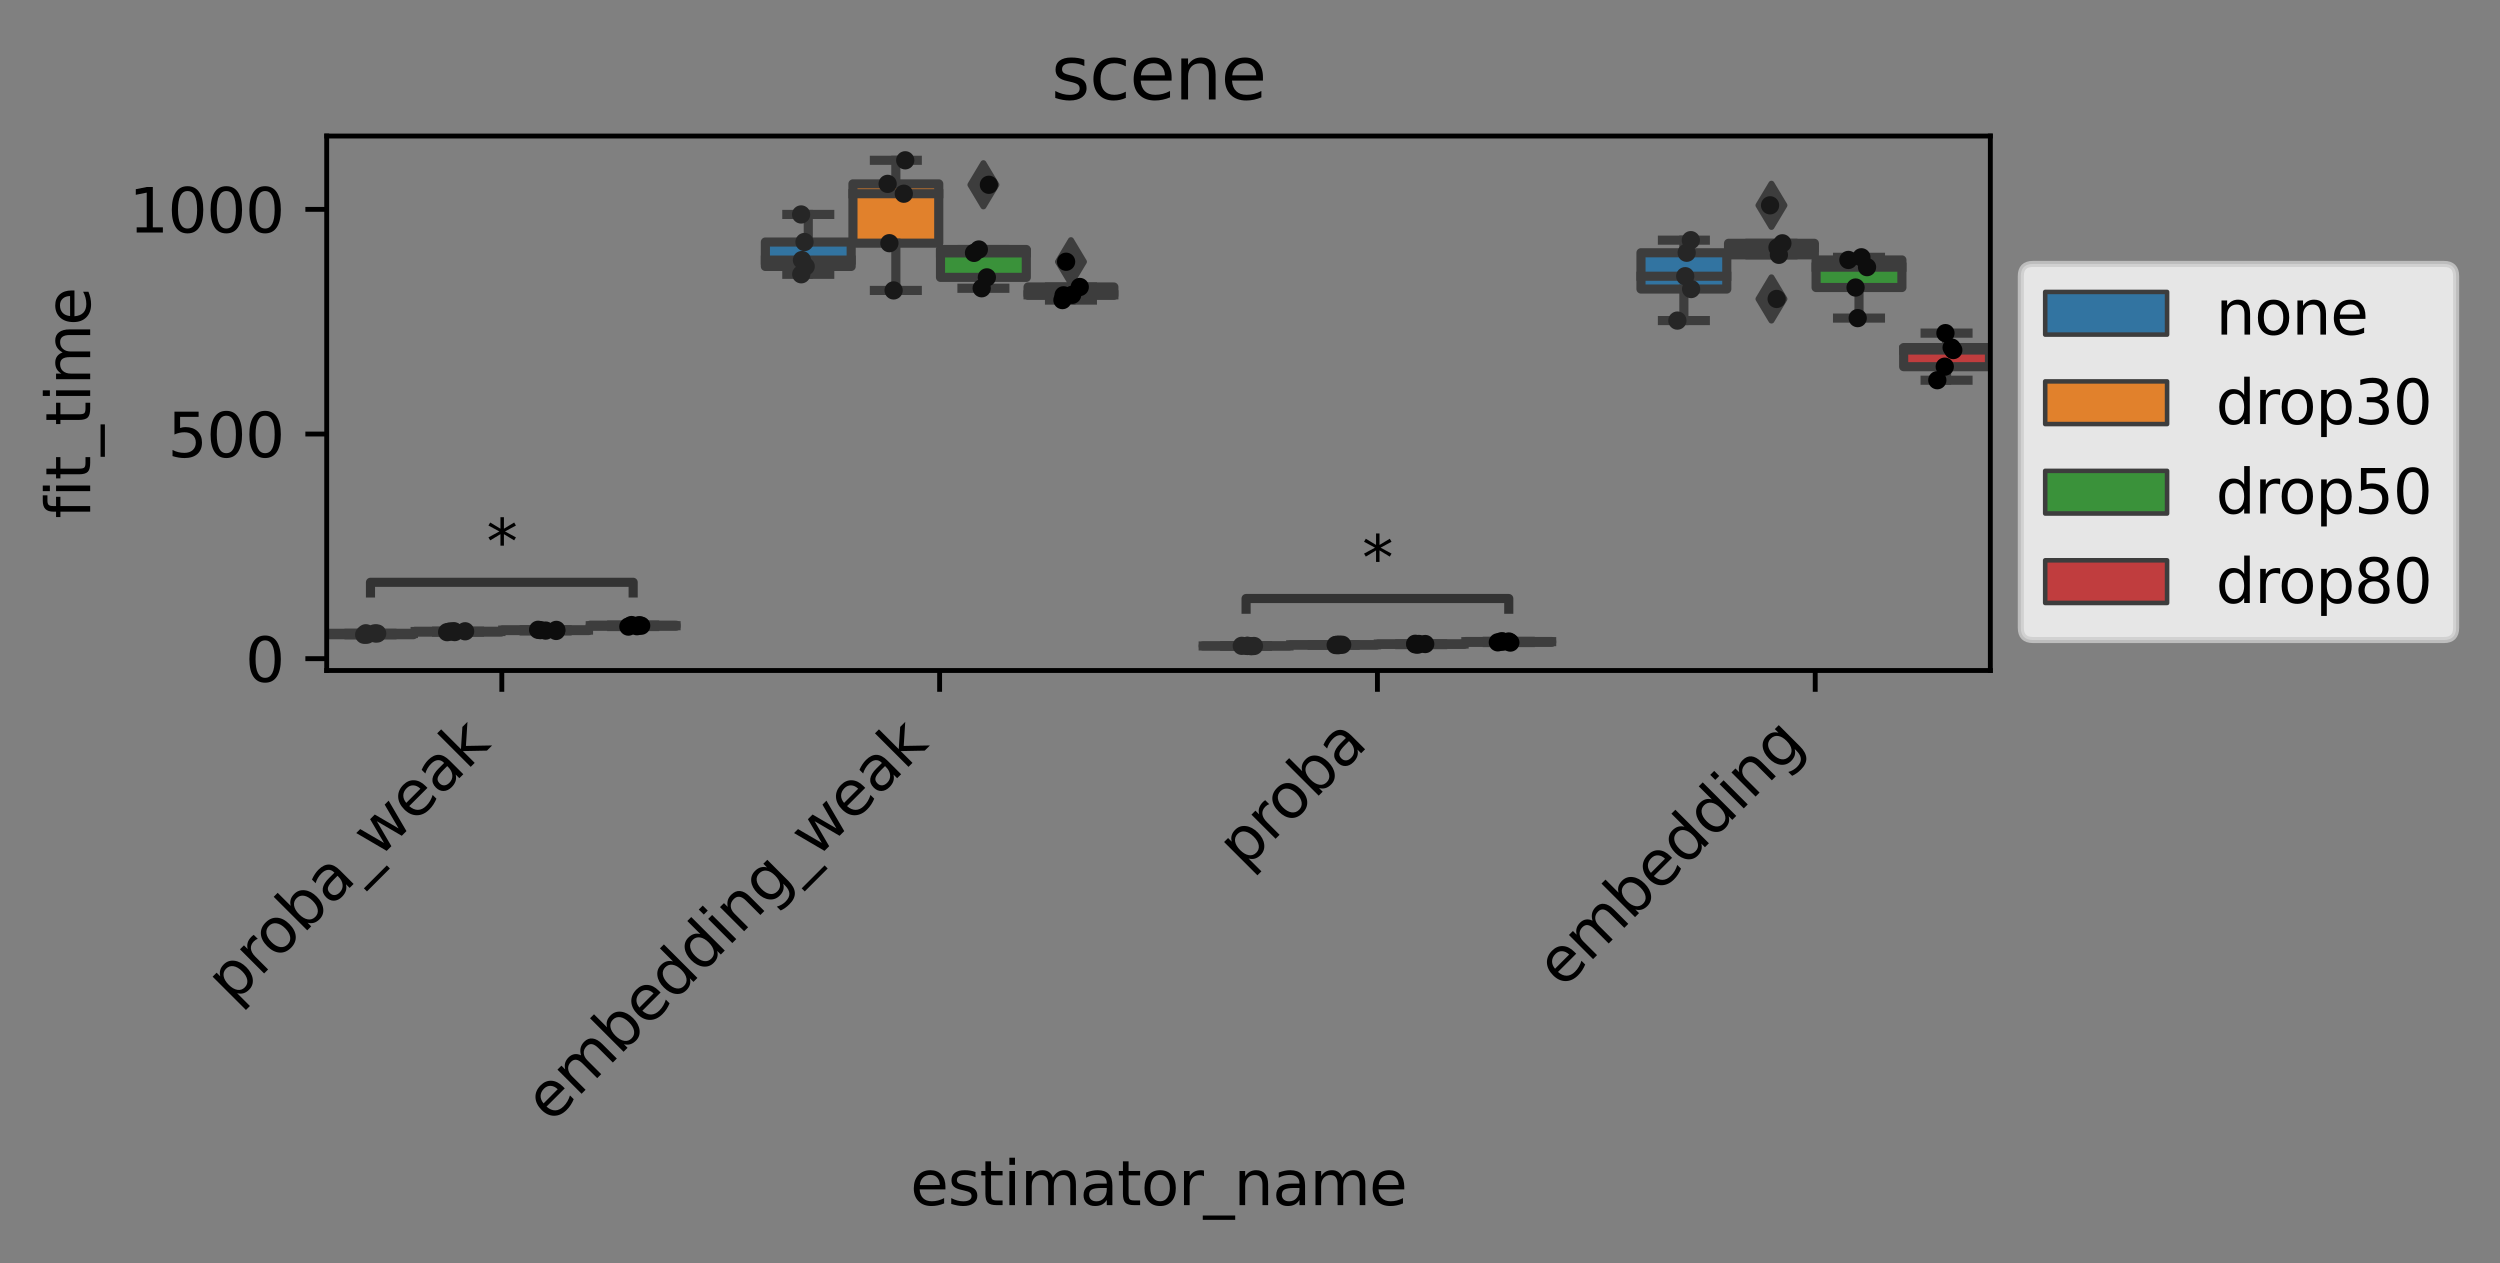 <?xml version="1.0" encoding="utf-8" standalone="no"?>
<!DOCTYPE svg PUBLIC "-//W3C//DTD SVG 1.1//EN"
  "http://www.w3.org/Graphics/SVG/1.1/DTD/svg11.dtd">
<svg xmlns:xlink="http://www.w3.org/1999/xlink" width="410.212pt" height="207.303pt" viewBox="0 0 410.212 207.303" xmlns="http://www.w3.org/2000/svg" version="1.1">
 <rect x="0" y="0" width="410.212" height="207.303" fill="#808080" stroke="none"/>
 <defs>
  <style type="text/css">*{stroke-linejoin: round; stroke-linecap: butt}</style>
 </defs>
 <g id="figure_1">
  <g id="patch_1">
   <path d="M -0 207.303 
L 410.212 207.303 
L 410.212 0 
L -0 0 
L -0 207.303 
z
" style="fill: none"/>
  </g>
  <g id="axes_1">
   <g id="patch_2">
    <path d="M 53.606 110.018 
L 326.585 110.018 
L 326.585 22.318 
L 53.606 22.318 
L 53.606 110.018 
z
" style="fill: none"/>
   </g>
   <g id="patch_3">
    <path d="M 53.75 104.143 
L 67.83 104.143 
L 67.83 103.925 
L 53.75 103.925 
L 53.75 104.143 
z
" clip-path="url(#pf868b38d26)" style="fill: #3274a1; stroke: #3d3d3d; stroke-width: 1.5; stroke-linejoin: miter"/>
   </g>
   <g id="patch_4">
    <path d="M 68.117 103.715 
L 82.197 103.715 
L 82.197 103.585 
L 68.117 103.585 
L 68.117 103.715 
z
" clip-path="url(#pf868b38d26)" style="fill: #e1812c; stroke: #3d3d3d; stroke-width: 1.5; stroke-linejoin: miter"/>
   </g>
   <g id="patch_5">
    <path d="M 82.485 103.471 
L 96.564 103.471 
L 96.564 103.355 
L 82.485 103.355 
L 82.485 103.471 
z
" clip-path="url(#pf868b38d26)" style="fill: #3a923a; stroke: #3d3d3d; stroke-width: 1.5; stroke-linejoin: miter"/>
   </g>
   <g id="patch_6">
    <path d="M 96.852 102.75 
L 110.932 102.75 
L 110.932 102.583 
L 96.852 102.583 
L 96.852 102.75 
z
" clip-path="url(#pf868b38d26)" style="fill: #c03d3e; stroke: #3d3d3d; stroke-width: 1.5; stroke-linejoin: miter"/>
   </g>
   <g id="patch_7">
    <path d="M 125.586 43.719 
L 139.666 43.719 
L 139.666 39.711 
L 125.586 39.711 
L 125.586 43.719 
z
" clip-path="url(#pf868b38d26)" style="fill: #3274a1; stroke: #3d3d3d; stroke-width: 1.5; stroke-linejoin: miter"/>
   </g>
   <g id="patch_8">
    <path d="M 139.954 39.902 
L 154.034 39.902 
L 154.034 30.171 
L 139.954 30.171 
L 139.954 39.902 
z
" clip-path="url(#pf868b38d26)" style="fill: #e1812c; stroke: #3d3d3d; stroke-width: 1.5; stroke-linejoin: miter"/>
   </g>
   <g id="patch_9">
    <path d="M 154.321 45.513 
L 168.401 45.513 
L 168.401 40.939 
L 154.321 40.939 
L 154.321 45.513 
z
" clip-path="url(#pf868b38d26)" style="fill: #3a923a; stroke: #3d3d3d; stroke-width: 1.5; stroke-linejoin: miter"/>
   </g>
   <g id="patch_10">
    <path d="M 168.688 48.456 
L 182.768 48.456 
L 182.768 47.09 
L 168.688 47.09 
L 168.688 48.456 
z
" clip-path="url(#pf868b38d26)" style="fill: #c03d3e; stroke: #3d3d3d; stroke-width: 1.5; stroke-linejoin: miter"/>
   </g>
   <g id="patch_11">
    <path d="M 197.423 105.997 
L 211.503 105.997 
L 211.503 105.972 
L 197.423 105.972 
L 197.423 105.997 
z
" clip-path="url(#pf868b38d26)" style="fill: #3274a1; stroke: #3d3d3d; stroke-width: 1.5; stroke-linejoin: miter"/>
   </g>
   <g id="patch_12">
    <path d="M 211.79 105.846 
L 225.87 105.846 
L 225.87 105.797 
L 211.79 105.797 
L 211.79 105.846 
z
" clip-path="url(#pf868b38d26)" style="fill: #e1812c; stroke: #3d3d3d; stroke-width: 1.5; stroke-linejoin: miter"/>
   </g>
   <g id="patch_13">
    <path d="M 226.158 105.731 
L 240.238 105.731 
L 240.238 105.665 
L 226.158 105.665 
L 226.158 105.731 
z
" clip-path="url(#pf868b38d26)" style="fill: #3a923a; stroke: #3d3d3d; stroke-width: 1.5; stroke-linejoin: miter"/>
   </g>
   <g id="patch_14">
    <path d="M 240.525 105.398 
L 254.605 105.398 
L 254.605 105.259 
L 240.525 105.259 
L 240.525 105.398 
z
" clip-path="url(#pf868b38d26)" style="fill: #c03d3e; stroke: #3d3d3d; stroke-width: 1.5; stroke-linejoin: miter"/>
   </g>
   <g id="patch_15">
    <path d="M 269.259 47.428 
L 283.339 47.428 
L 283.339 41.471 
L 269.259 41.471 
L 269.259 47.428 
z
" clip-path="url(#pf868b38d26)" style="fill: #3274a1; stroke: #3d3d3d; stroke-width: 1.5; stroke-linejoin: miter"/>
   </g>
   <g id="patch_16">
    <path d="M 283.627 41.815 
L 297.707 41.815 
L 297.707 39.924 
L 283.627 39.924 
L 283.627 41.815 
z
" clip-path="url(#pf868b38d26)" style="fill: #e1812c; stroke: #3d3d3d; stroke-width: 1.5; stroke-linejoin: miter"/>
   </g>
   <g id="patch_17">
    <path d="M 297.994 47.178 
L 312.074 47.178 
L 312.074 42.652 
L 297.994 42.652 
L 297.994 47.178 
z
" clip-path="url(#pf868b38d26)" style="fill: #3a923a; stroke: #3d3d3d; stroke-width: 1.5; stroke-linejoin: miter"/>
   </g>
   <g id="patch_18">
    <path d="M 312.361 60.166 
L 326.441 60.166 
L 326.441 57.032 
L 312.361 57.032 
L 312.361 60.166 
z
" clip-path="url(#pf868b38d26)" style="fill: #c03d3e; stroke: #3d3d3d; stroke-width: 1.5; stroke-linejoin: miter"/>
   </g>
   <g id="patch_19">
    <path d="M 82.341 108.077 
L 82.341 108.077 
L 82.341 108.077 
L 82.341 108.077 
z
" clip-path="url(#pf868b38d26)" style="fill: #3274a1; stroke: #3d3d3d; stroke-width: 0.75; stroke-linejoin: miter"/>
   </g>
   <g id="patch_20">
    <path d="M 82.341 108.077 
L 82.341 108.077 
L 82.341 108.077 
L 82.341 108.077 
z
" clip-path="url(#pf868b38d26)" style="fill: #e1812c; stroke: #3d3d3d; stroke-width: 0.75; stroke-linejoin: miter"/>
   </g>
   <g id="patch_21">
    <path d="M 82.341 108.077 
L 82.341 108.077 
L 82.341 108.077 
L 82.341 108.077 
z
" clip-path="url(#pf868b38d26)" style="fill: #3a923a; stroke: #3d3d3d; stroke-width: 0.75; stroke-linejoin: miter"/>
   </g>
   <g id="patch_22">
    <path d="M 82.341 108.077 
L 82.341 108.077 
L 82.341 108.077 
L 82.341 108.077 
z
" clip-path="url(#pf868b38d26)" style="fill: #c03d3e; stroke: #3d3d3d; stroke-width: 0.75; stroke-linejoin: miter"/>
   </g>
   <g id="matplotlib.axis_1">
    <g id="xtick_1">
     <g id="line2d_1">
      <defs>
       <path id="m054309a77e" d="M 0 0 
L 0 3.5 
" style="stroke: #000000; stroke-width: 0.8"/>
      </defs>
      <g>
       <use xlink:href="#m054309a77e" x="82.341" y="110.018" style="stroke: #000000; stroke-width: 0.8"/>
      </g>
     </g>
     <g id="text_1">
      <!-- proba_weak -->
      <g transform="translate(38.191 164.874) rotate(-45) scale(0.1 -0.1)">
       <defs>
        <path id="DejaVuSans-70" d="M 1159 525 
L 1159 -1331 
L 581 -1331 
L 581 3500 
L 1159 3500 
L 1159 2969 
Q 1341 3281 1617 3432 
Q 1894 3584 2278 3584 
Q 2916 3584 3314 3078 
Q 3713 2572 3713 1747 
Q 3713 922 3314 415 
Q 2916 -91 2278 -91 
Q 1894 -91 1617 61 
Q 1341 213 1159 525 
z
M 3116 1747 
Q 3116 2381 2855 2742 
Q 2594 3103 2138 3103 
Q 1681 3103 1420 2742 
Q 1159 2381 1159 1747 
Q 1159 1113 1420 752 
Q 1681 391 2138 391 
Q 2594 391 2855 752 
Q 3116 1113 3116 1747 
z
" transform="scale(0.016)"/>
        <path id="DejaVuSans-72" d="M 2631 2963 
Q 2534 3019 2420 3045 
Q 2306 3072 2169 3072 
Q 1681 3072 1420 2755 
Q 1159 2438 1159 1844 
L 1159 0 
L 581 0 
L 581 3500 
L 1159 3500 
L 1159 2956 
Q 1341 3275 1631 3429 
Q 1922 3584 2338 3584 
Q 2397 3584 2469 3576 
Q 2541 3569 2628 3553 
L 2631 2963 
z
" transform="scale(0.016)"/>
        <path id="DejaVuSans-6f" d="M 1959 3097 
Q 1497 3097 1228 2736 
Q 959 2375 959 1747 
Q 959 1119 1226 758 
Q 1494 397 1959 397 
Q 2419 397 2687 759 
Q 2956 1122 2956 1747 
Q 2956 2369 2687 2733 
Q 2419 3097 1959 3097 
z
M 1959 3584 
Q 2709 3584 3137 3096 
Q 3566 2609 3566 1747 
Q 3566 888 3137 398 
Q 2709 -91 1959 -91 
Q 1206 -91 779 398 
Q 353 888 353 1747 
Q 353 2609 779 3096 
Q 1206 3584 1959 3584 
z
" transform="scale(0.016)"/>
        <path id="DejaVuSans-62" d="M 3116 1747 
Q 3116 2381 2855 2742 
Q 2594 3103 2138 3103 
Q 1681 3103 1420 2742 
Q 1159 2381 1159 1747 
Q 1159 1113 1420 752 
Q 1681 391 2138 391 
Q 2594 391 2855 752 
Q 3116 1113 3116 1747 
z
M 1159 2969 
Q 1341 3281 1617 3432 
Q 1894 3584 2278 3584 
Q 2916 3584 3314 3078 
Q 3713 2572 3713 1747 
Q 3713 922 3314 415 
Q 2916 -91 2278 -91 
Q 1894 -91 1617 61 
Q 1341 213 1159 525 
L 1159 0 
L 581 0 
L 581 4863 
L 1159 4863 
L 1159 2969 
z
" transform="scale(0.016)"/>
        <path id="DejaVuSans-61" d="M 2194 1759 
Q 1497 1759 1228 1600 
Q 959 1441 959 1056 
Q 959 750 1161 570 
Q 1363 391 1709 391 
Q 2188 391 2477 730 
Q 2766 1069 2766 1631 
L 2766 1759 
L 2194 1759 
z
M 3341 1997 
L 3341 0 
L 2766 0 
L 2766 531 
Q 2569 213 2275 61 
Q 1981 -91 1556 -91 
Q 1019 -91 701 211 
Q 384 513 384 1019 
Q 384 1609 779 1909 
Q 1175 2209 1959 2209 
L 2766 2209 
L 2766 2266 
Q 2766 2663 2505 2880 
Q 2244 3097 1772 3097 
Q 1472 3097 1187 3025 
Q 903 2953 641 2809 
L 641 3341 
Q 956 3463 1253 3523 
Q 1550 3584 1831 3584 
Q 2591 3584 2966 3190 
Q 3341 2797 3341 1997 
z
" transform="scale(0.016)"/>
        <path id="DejaVuSans-5f" d="M 3263 -1063 
L 3263 -1509 
L -63 -1509 
L -63 -1063 
L 3263 -1063 
z
" transform="scale(0.016)"/>
        <path id="DejaVuSans-77" d="M 269 3500 
L 844 3500 
L 1563 769 
L 2278 3500 
L 2956 3500 
L 3675 769 
L 4391 3500 
L 4966 3500 
L 4050 0 
L 3372 0 
L 2619 2869 
L 1863 0 
L 1184 0 
L 269 3500 
z
" transform="scale(0.016)"/>
        <path id="DejaVuSans-65" d="M 3597 1894 
L 3597 1613 
L 953 1613 
Q 991 1019 1311 708 
Q 1631 397 2203 397 
Q 2534 397 2845 478 
Q 3156 559 3463 722 
L 3463 178 
Q 3153 47 2828 -22 
Q 2503 -91 2169 -91 
Q 1331 -91 842 396 
Q 353 884 353 1716 
Q 353 2575 817 3079 
Q 1281 3584 2069 3584 
Q 2775 3584 3186 3129 
Q 3597 2675 3597 1894 
z
M 3022 2063 
Q 3016 2534 2758 2815 
Q 2500 3097 2075 3097 
Q 1594 3097 1305 2825 
Q 1016 2553 972 2059 
L 3022 2063 
z
" transform="scale(0.016)"/>
        <path id="DejaVuSans-6b" d="M 581 4863 
L 1159 4863 
L 1159 1991 
L 2875 3500 
L 3609 3500 
L 1753 1863 
L 3688 0 
L 2938 0 
L 1159 1709 
L 1159 0 
L 581 0 
L 581 4863 
z
" transform="scale(0.016)"/>
       </defs>
       <use xlink:href="#DejaVuSans-70"/>
       <use xlink:href="#DejaVuSans-72" x="63.477"/>
       <use xlink:href="#DejaVuSans-6f" x="102.34"/>
       <use xlink:href="#DejaVuSans-62" x="163.521"/>
       <use xlink:href="#DejaVuSans-61" x="226.998"/>
       <use xlink:href="#DejaVuSans-5f" x="288.277"/>
       <use xlink:href="#DejaVuSans-77" x="338.277"/>
       <use xlink:href="#DejaVuSans-65" x="420.064"/>
       <use xlink:href="#DejaVuSans-61" x="481.588"/>
       <use xlink:href="#DejaVuSans-6b" x="542.867"/>
      </g>
     </g>
    </g>
    <g id="xtick_2">
     <g id="line2d_2">
      <g>
       <use xlink:href="#m054309a77e" x="154.177" y="110.018" style="stroke: #000000; stroke-width: 0.8"/>
      </g>
     </g>
     <g id="text_2">
      <!-- embedding_weak -->
      <g transform="translate(90.422 184.479) rotate(-45) scale(0.1 -0.1)">
       <defs>
        <path id="DejaVuSans-6d" d="M 3328 2828 
Q 3544 3216 3844 3400 
Q 4144 3584 4550 3584 
Q 5097 3584 5394 3201 
Q 5691 2819 5691 2113 
L 5691 0 
L 5113 0 
L 5113 2094 
Q 5113 2597 4934 2840 
Q 4756 3084 4391 3084 
Q 3944 3084 3684 2787 
Q 3425 2491 3425 1978 
L 3425 0 
L 2847 0 
L 2847 2094 
Q 2847 2600 2669 2842 
Q 2491 3084 2119 3084 
Q 1678 3084 1418 2786 
Q 1159 2488 1159 1978 
L 1159 0 
L 581 0 
L 581 3500 
L 1159 3500 
L 1159 2956 
Q 1356 3278 1631 3431 
Q 1906 3584 2284 3584 
Q 2666 3584 2933 3390 
Q 3200 3197 3328 2828 
z
" transform="scale(0.016)"/>
        <path id="DejaVuSans-64" d="M 2906 2969 
L 2906 4863 
L 3481 4863 
L 3481 0 
L 2906 0 
L 2906 525 
Q 2725 213 2448 61 
Q 2172 -91 1784 -91 
Q 1150 -91 751 415 
Q 353 922 353 1747 
Q 353 2572 751 3078 
Q 1150 3584 1784 3584 
Q 2172 3584 2448 3432 
Q 2725 3281 2906 2969 
z
M 947 1747 
Q 947 1113 1208 752 
Q 1469 391 1925 391 
Q 2381 391 2643 752 
Q 2906 1113 2906 1747 
Q 2906 2381 2643 2742 
Q 2381 3103 1925 3103 
Q 1469 3103 1208 2742 
Q 947 2381 947 1747 
z
" transform="scale(0.016)"/>
        <path id="DejaVuSans-69" d="M 603 3500 
L 1178 3500 
L 1178 0 
L 603 0 
L 603 3500 
z
M 603 4863 
L 1178 4863 
L 1178 4134 
L 603 4134 
L 603 4863 
z
" transform="scale(0.016)"/>
        <path id="DejaVuSans-6e" d="M 3513 2113 
L 3513 0 
L 2938 0 
L 2938 2094 
Q 2938 2591 2744 2837 
Q 2550 3084 2163 3084 
Q 1697 3084 1428 2787 
Q 1159 2491 1159 1978 
L 1159 0 
L 581 0 
L 581 3500 
L 1159 3500 
L 1159 2956 
Q 1366 3272 1645 3428 
Q 1925 3584 2291 3584 
Q 2894 3584 3203 3211 
Q 3513 2838 3513 2113 
z
" transform="scale(0.016)"/>
        <path id="DejaVuSans-67" d="M 2906 1791 
Q 2906 2416 2648 2759 
Q 2391 3103 1925 3103 
Q 1463 3103 1205 2759 
Q 947 2416 947 1791 
Q 947 1169 1205 825 
Q 1463 481 1925 481 
Q 2391 481 2648 825 
Q 2906 1169 2906 1791 
z
M 3481 434 
Q 3481 -459 3084 -895 
Q 2688 -1331 1869 -1331 
Q 1566 -1331 1297 -1286 
Q 1028 -1241 775 -1147 
L 775 -588 
Q 1028 -725 1275 -790 
Q 1522 -856 1778 -856 
Q 2344 -856 2625 -561 
Q 2906 -266 2906 331 
L 2906 616 
Q 2728 306 2450 153 
Q 2172 0 1784 0 
Q 1141 0 747 490 
Q 353 981 353 1791 
Q 353 2603 747 3093 
Q 1141 3584 1784 3584 
Q 2172 3584 2450 3431 
Q 2728 3278 2906 2969 
L 2906 3500 
L 3481 3500 
L 3481 434 
z
" transform="scale(0.016)"/>
       </defs>
       <use xlink:href="#DejaVuSans-65"/>
       <use xlink:href="#DejaVuSans-6d" x="61.523"/>
       <use xlink:href="#DejaVuSans-62" x="158.936"/>
       <use xlink:href="#DejaVuSans-65" x="222.412"/>
       <use xlink:href="#DejaVuSans-64" x="283.936"/>
       <use xlink:href="#DejaVuSans-64" x="347.412"/>
       <use xlink:href="#DejaVuSans-69" x="410.889"/>
       <use xlink:href="#DejaVuSans-6e" x="438.672"/>
       <use xlink:href="#DejaVuSans-67" x="502.051"/>
       <use xlink:href="#DejaVuSans-5f" x="565.527"/>
       <use xlink:href="#DejaVuSans-77" x="615.527"/>
       <use xlink:href="#DejaVuSans-65" x="697.314"/>
       <use xlink:href="#DejaVuSans-61" x="758.838"/>
       <use xlink:href="#DejaVuSans-6b" x="820.117"/>
      </g>
     </g>
    </g>
    <g id="xtick_3">
     <g id="line2d_3">
      <g>
       <use xlink:href="#m054309a77e" x="226.014" y="110.018" style="stroke: #000000; stroke-width: 0.8"/>
      </g>
     </g>
     <g id="text_3">
      <!-- proba -->
      <g transform="translate(204.158 142.777) rotate(-45) scale(0.1 -0.1)">
       <use xlink:href="#DejaVuSans-70"/>
       <use xlink:href="#DejaVuSans-72" x="63.477"/>
       <use xlink:href="#DejaVuSans-6f" x="102.34"/>
       <use xlink:href="#DejaVuSans-62" x="163.521"/>
       <use xlink:href="#DejaVuSans-61" x="226.998"/>
      </g>
     </g>
    </g>
    <g id="xtick_4">
     <g id="line2d_4">
      <g>
       <use xlink:href="#m054309a77e" x="297.85" y="110.018" style="stroke: #000000; stroke-width: 0.8"/>
      </g>
     </g>
     <g id="text_4">
      <!-- embedding -->
      <g transform="translate(256.389 162.382) rotate(-45) scale(0.1 -0.1)">
       <use xlink:href="#DejaVuSans-65"/>
       <use xlink:href="#DejaVuSans-6d" x="61.523"/>
       <use xlink:href="#DejaVuSans-62" x="158.936"/>
       <use xlink:href="#DejaVuSans-65" x="222.412"/>
       <use xlink:href="#DejaVuSans-64" x="283.936"/>
       <use xlink:href="#DejaVuSans-64" x="347.412"/>
       <use xlink:href="#DejaVuSans-69" x="410.889"/>
       <use xlink:href="#DejaVuSans-6e" x="438.672"/>
       <use xlink:href="#DejaVuSans-67" x="502.051"/>
      </g>
     </g>
    </g>
    <g id="text_5">
     <!-- estimator_name -->
     <g transform="translate(149.376 197.745) scale(0.1 -0.1)">
      <defs>
       <path id="DejaVuSans-73" d="M 2834 3397 
L 2834 2853 
Q 2591 2978 2328 3040 
Q 2066 3103 1784 3103 
Q 1356 3103 1142 2972 
Q 928 2841 928 2578 
Q 928 2378 1081 2264 
Q 1234 2150 1697 2047 
L 1894 2003 
Q 2506 1872 2764 1633 
Q 3022 1394 3022 966 
Q 3022 478 2636 193 
Q 2250 -91 1575 -91 
Q 1294 -91 989 -36 
Q 684 19 347 128 
L 347 722 
Q 666 556 975 473 
Q 1284 391 1588 391 
Q 1994 391 2212 530 
Q 2431 669 2431 922 
Q 2431 1156 2273 1281 
Q 2116 1406 1581 1522 
L 1381 1569 
Q 847 1681 609 1914 
Q 372 2147 372 2553 
Q 372 3047 722 3315 
Q 1072 3584 1716 3584 
Q 2034 3584 2315 3537 
Q 2597 3491 2834 3397 
z
" transform="scale(0.016)"/>
       <path id="DejaVuSans-74" d="M 1172 4494 
L 1172 3500 
L 2356 3500 
L 2356 3053 
L 1172 3053 
L 1172 1153 
Q 1172 725 1289 603 
Q 1406 481 1766 481 
L 2356 481 
L 2356 0 
L 1766 0 
Q 1100 0 847 248 
Q 594 497 594 1153 
L 594 3053 
L 172 3053 
L 172 3500 
L 594 3500 
L 594 4494 
L 1172 4494 
z
" transform="scale(0.016)"/>
      </defs>
      <use xlink:href="#DejaVuSans-65"/>
      <use xlink:href="#DejaVuSans-73" x="61.523"/>
      <use xlink:href="#DejaVuSans-74" x="113.623"/>
      <use xlink:href="#DejaVuSans-69" x="152.832"/>
      <use xlink:href="#DejaVuSans-6d" x="180.615"/>
      <use xlink:href="#DejaVuSans-61" x="278.027"/>
      <use xlink:href="#DejaVuSans-74" x="339.307"/>
      <use xlink:href="#DejaVuSans-6f" x="378.516"/>
      <use xlink:href="#DejaVuSans-72" x="439.697"/>
      <use xlink:href="#DejaVuSans-5f" x="480.811"/>
      <use xlink:href="#DejaVuSans-6e" x="530.811"/>
      <use xlink:href="#DejaVuSans-61" x="594.189"/>
      <use xlink:href="#DejaVuSans-6d" x="655.469"/>
      <use xlink:href="#DejaVuSans-65" x="752.881"/>
     </g>
    </g>
   </g>
   <g id="matplotlib.axis_2">
    <g id="ytick_1">
     <g id="line2d_5">
      <defs>
       <path id="mea8dfc993c" d="M 0 0 
L -3.5 0 
" style="stroke: #000000; stroke-width: 0.8"/>
      </defs>
      <g>
       <use xlink:href="#mea8dfc993c" x="53.606" y="108.077" style="stroke: #000000; stroke-width: 0.8"/>
      </g>
     </g>
     <g id="text_6">
      <!-- 0 -->
      <g transform="translate(40.244 111.876) scale(0.1 -0.1)">
       <defs>
        <path id="DejaVuSans-30" d="M 2034 4250 
Q 1547 4250 1301 3770 
Q 1056 3291 1056 2328 
Q 1056 1369 1301 889 
Q 1547 409 2034 409 
Q 2525 409 2770 889 
Q 3016 1369 3016 2328 
Q 3016 3291 2770 3770 
Q 2525 4250 2034 4250 
z
M 2034 4750 
Q 2819 4750 3233 4129 
Q 3647 3509 3647 2328 
Q 3647 1150 3233 529 
Q 2819 -91 2034 -91 
Q 1250 -91 836 529 
Q 422 1150 422 2328 
Q 422 3509 836 4129 
Q 1250 4750 2034 4750 
z
" transform="scale(0.016)"/>
       </defs>
       <use xlink:href="#DejaVuSans-30"/>
      </g>
     </g>
    </g>
    <g id="ytick_2">
     <g id="line2d_6">
      <g>
       <use xlink:href="#mea8dfc993c" x="53.606" y="71.215" style="stroke: #000000; stroke-width: 0.8"/>
      </g>
     </g>
     <g id="text_7">
      <!-- 500 -->
      <g transform="translate(27.519 75.014) scale(0.1 -0.1)">
       <defs>
        <path id="DejaVuSans-35" d="M 691 4666 
L 3169 4666 
L 3169 4134 
L 1269 4134 
L 1269 2991 
Q 1406 3038 1543 3061 
Q 1681 3084 1819 3084 
Q 2600 3084 3056 2656 
Q 3513 2228 3513 1497 
Q 3513 744 3044 326 
Q 2575 -91 1722 -91 
Q 1428 -91 1123 -41 
Q 819 9 494 109 
L 494 744 
Q 775 591 1075 516 
Q 1375 441 1709 441 
Q 2250 441 2565 725 
Q 2881 1009 2881 1497 
Q 2881 1984 2565 2268 
Q 2250 2553 1709 2553 
Q 1456 2553 1204 2497 
Q 953 2441 691 2322 
L 691 4666 
z
" transform="scale(0.016)"/>
       </defs>
       <use xlink:href="#DejaVuSans-35"/>
       <use xlink:href="#DejaVuSans-30" x="63.623"/>
       <use xlink:href="#DejaVuSans-30" x="127.246"/>
      </g>
     </g>
    </g>
    <g id="ytick_3">
     <g id="line2d_7">
      <g>
       <use xlink:href="#mea8dfc993c" x="53.606" y="34.352" style="stroke: #000000; stroke-width: 0.8"/>
      </g>
     </g>
     <g id="text_8">
      <!-- 1000 -->
      <g transform="translate(21.156 38.151) scale(0.1 -0.1)">
       <defs>
        <path id="DejaVuSans-31" d="M 794 531 
L 1825 531 
L 1825 4091 
L 703 3866 
L 703 4441 
L 1819 4666 
L 2450 4666 
L 2450 531 
L 3481 531 
L 3481 0 
L 794 0 
L 794 531 
z
" transform="scale(0.016)"/>
       </defs>
       <use xlink:href="#DejaVuSans-31"/>
       <use xlink:href="#DejaVuSans-30" x="63.623"/>
       <use xlink:href="#DejaVuSans-30" x="127.246"/>
       <use xlink:href="#DejaVuSans-30" x="190.869"/>
      </g>
     </g>
    </g>
    <g id="text_9">
     <!-- fit_time -->
     <g transform="translate(14.798 85.074) rotate(-90) scale(0.1 -0.1)">
      <defs>
       <path id="DejaVuSans-66" d="M 2375 4863 
L 2375 4384 
L 1825 4384 
Q 1516 4384 1395 4259 
Q 1275 4134 1275 3809 
L 1275 3500 
L 2222 3500 
L 2222 3053 
L 1275 3053 
L 1275 0 
L 697 0 
L 697 3053 
L 147 3053 
L 147 3500 
L 697 3500 
L 697 3744 
Q 697 4328 969 4595 
Q 1241 4863 1831 4863 
L 2375 4863 
z
" transform="scale(0.016)"/>
      </defs>
      <use xlink:href="#DejaVuSans-66"/>
      <use xlink:href="#DejaVuSans-69" x="35.205"/>
      <use xlink:href="#DejaVuSans-74" x="62.988"/>
      <use xlink:href="#DejaVuSans-5f" x="102.197"/>
      <use xlink:href="#DejaVuSans-74" x="152.197"/>
      <use xlink:href="#DejaVuSans-69" x="191.406"/>
      <use xlink:href="#DejaVuSans-6d" x="219.189"/>
      <use xlink:href="#DejaVuSans-65" x="316.602"/>
     </g>
    </g>
   </g>
   <g id="line2d_8">
    <path d="M 60.79 104.143 
L 60.79 104.153 
" clip-path="url(#pf868b38d26)" style="fill: none; stroke: #3d3d3d; stroke-width: 1.5; stroke-linecap: square"/>
   </g>
   <g id="line2d_9">
    <path d="M 60.79 103.925 
L 60.79 103.911 
" clip-path="url(#pf868b38d26)" style="fill: none; stroke: #3d3d3d; stroke-width: 1.5; stroke-linecap: square"/>
   </g>
   <g id="line2d_10">
    <path d="M 57.27 104.153 
L 64.31 104.153 
" clip-path="url(#pf868b38d26)" style="fill: none; stroke: #3d3d3d; stroke-width: 1.5; stroke-linecap: square"/>
   </g>
   <g id="line2d_11">
    <path d="M 57.27 103.911 
L 64.31 103.911 
" clip-path="url(#pf868b38d26)" style="fill: none; stroke: #3d3d3d; stroke-width: 1.5; stroke-linecap: square"/>
   </g>
   <g id="line2d_12"/>
   <g id="line2d_13">
    <path d="M 75.157 103.715 
L 75.157 103.728 
" clip-path="url(#pf868b38d26)" style="fill: none; stroke: #3d3d3d; stroke-width: 1.5; stroke-linecap: square"/>
   </g>
   <g id="line2d_14">
    <path d="M 75.157 103.585 
L 75.157 103.567 
" clip-path="url(#pf868b38d26)" style="fill: none; stroke: #3d3d3d; stroke-width: 1.5; stroke-linecap: square"/>
   </g>
   <g id="line2d_15">
    <path d="M 71.637 103.728 
L 78.677 103.728 
" clip-path="url(#pf868b38d26)" style="fill: none; stroke: #3d3d3d; stroke-width: 1.5; stroke-linecap: square"/>
   </g>
   <g id="line2d_16">
    <path d="M 71.637 103.567 
L 78.677 103.567 
" clip-path="url(#pf868b38d26)" style="fill: none; stroke: #3d3d3d; stroke-width: 1.5; stroke-linecap: square"/>
   </g>
   <g id="line2d_17"/>
   <g id="line2d_18">
    <path d="M 89.525 103.471 
L 89.525 103.529 
" clip-path="url(#pf868b38d26)" style="fill: none; stroke: #3d3d3d; stroke-width: 1.5; stroke-linecap: square"/>
   </g>
   <g id="line2d_19">
    <path d="M 89.525 103.355 
L 89.525 103.339 
" clip-path="url(#pf868b38d26)" style="fill: none; stroke: #3d3d3d; stroke-width: 1.5; stroke-linecap: square"/>
   </g>
   <g id="line2d_20">
    <path d="M 86.005 103.529 
L 93.044 103.529 
" clip-path="url(#pf868b38d26)" style="fill: none; stroke: #3d3d3d; stroke-width: 1.5; stroke-linecap: square"/>
   </g>
   <g id="line2d_21">
    <path d="M 86.005 103.339 
L 93.044 103.339 
" clip-path="url(#pf868b38d26)" style="fill: none; stroke: #3d3d3d; stroke-width: 1.5; stroke-linecap: square"/>
   </g>
   <g id="line2d_22"/>
   <g id="line2d_23">
    <path d="M 103.892 102.75 
L 103.892 102.814 
" clip-path="url(#pf868b38d26)" style="fill: none; stroke: #3d3d3d; stroke-width: 1.5; stroke-linecap: square"/>
   </g>
   <g id="line2d_24">
    <path d="M 103.892 102.583 
L 103.892 102.562 
" clip-path="url(#pf868b38d26)" style="fill: none; stroke: #3d3d3d; stroke-width: 1.5; stroke-linecap: square"/>
   </g>
   <g id="line2d_25">
    <path d="M 100.372 102.814 
L 107.412 102.814 
" clip-path="url(#pf868b38d26)" style="fill: none; stroke: #3d3d3d; stroke-width: 1.5; stroke-linecap: square"/>
   </g>
   <g id="line2d_26">
    <path d="M 100.372 102.562 
L 107.412 102.562 
" clip-path="url(#pf868b38d26)" style="fill: none; stroke: #3d3d3d; stroke-width: 1.5; stroke-linecap: square"/>
   </g>
   <g id="line2d_27"/>
   <g id="line2d_28">
    <path d="M 132.626 43.719 
L 132.626 45.006 
" clip-path="url(#pf868b38d26)" style="fill: none; stroke: #3d3d3d; stroke-width: 1.5; stroke-linecap: square"/>
   </g>
   <g id="line2d_29">
    <path d="M 132.626 39.711 
L 132.626 35.19 
" clip-path="url(#pf868b38d26)" style="fill: none; stroke: #3d3d3d; stroke-width: 1.5; stroke-linecap: square"/>
   </g>
   <g id="line2d_30">
    <path d="M 129.106 45.006 
L 136.146 45.006 
" clip-path="url(#pf868b38d26)" style="fill: none; stroke: #3d3d3d; stroke-width: 1.5; stroke-linecap: square"/>
   </g>
   <g id="line2d_31">
    <path d="M 129.106 35.19 
L 136.146 35.19 
" clip-path="url(#pf868b38d26)" style="fill: none; stroke: #3d3d3d; stroke-width: 1.5; stroke-linecap: square"/>
   </g>
   <g id="line2d_32"/>
   <g id="line2d_33">
    <path d="M 146.994 39.902 
L 146.994 47.652 
" clip-path="url(#pf868b38d26)" style="fill: none; stroke: #3d3d3d; stroke-width: 1.5; stroke-linecap: square"/>
   </g>
   <g id="line2d_34">
    <path d="M 146.994 30.171 
L 146.994 26.304 
" clip-path="url(#pf868b38d26)" style="fill: none; stroke: #3d3d3d; stroke-width: 1.5; stroke-linecap: square"/>
   </g>
   <g id="line2d_35">
    <path d="M 143.474 47.652 
L 150.514 47.652 
" clip-path="url(#pf868b38d26)" style="fill: none; stroke: #3d3d3d; stroke-width: 1.5; stroke-linecap: square"/>
   </g>
   <g id="line2d_36">
    <path d="M 143.474 26.304 
L 150.514 26.304 
" clip-path="url(#pf868b38d26)" style="fill: none; stroke: #3d3d3d; stroke-width: 1.5; stroke-linecap: square"/>
   </g>
   <g id="line2d_37"/>
   <g id="line2d_38">
    <path d="M 161.361 45.513 
L 161.361 47.3 
" clip-path="url(#pf868b38d26)" style="fill: none; stroke: #3d3d3d; stroke-width: 1.5; stroke-linecap: square"/>
   </g>
   <g id="line2d_39">
    <path d="M 161.361 40.939 
L 161.361 40.939 
" clip-path="url(#pf868b38d26)" style="fill: none; stroke: #3d3d3d; stroke-width: 1.5; stroke-linecap: square"/>
   </g>
   <g id="line2d_40">
    <path d="M 157.841 47.3 
L 164.881 47.3 
" clip-path="url(#pf868b38d26)" style="fill: none; stroke: #3d3d3d; stroke-width: 1.5; stroke-linecap: square"/>
   </g>
   <g id="line2d_41">
    <path d="M 157.841 40.939 
L 164.881 40.939 
" clip-path="url(#pf868b38d26)" style="fill: none; stroke: #3d3d3d; stroke-width: 1.5; stroke-linecap: square"/>
   </g>
   <g id="line2d_42">
    <defs>
     <path id="mdc700fe38b" d="M -0 3.536 
L 2.121 0 
L -0 -3.536 
L -2.121 -0 
z
" style="stroke: #3d3d3d; stroke-linejoin: miter"/>
    </defs>
    <g clip-path="url(#pf868b38d26)">
     <use xlink:href="#mdc700fe38b" x="161.361" y="30.321" style="fill: #3d3d3d; stroke: #3d3d3d; stroke-linejoin: miter"/>
    </g>
   </g>
   <g id="line2d_43">
    <path d="M 175.728 48.456 
L 175.728 49.239 
" clip-path="url(#pf868b38d26)" style="fill: none; stroke: #3d3d3d; stroke-width: 1.5; stroke-linecap: square"/>
   </g>
   <g id="line2d_44">
    <path d="M 175.728 47.09 
L 175.728 47.09 
" clip-path="url(#pf868b38d26)" style="fill: none; stroke: #3d3d3d; stroke-width: 1.5; stroke-linecap: square"/>
   </g>
   <g id="line2d_45">
    <path d="M 172.208 49.239 
L 179.248 49.239 
" clip-path="url(#pf868b38d26)" style="fill: none; stroke: #3d3d3d; stroke-width: 1.5; stroke-linecap: square"/>
   </g>
   <g id="line2d_46">
    <path d="M 172.208 47.09 
L 179.248 47.09 
" clip-path="url(#pf868b38d26)" style="fill: none; stroke: #3d3d3d; stroke-width: 1.5; stroke-linecap: square"/>
   </g>
   <g id="line2d_47">
    <g clip-path="url(#pf868b38d26)">
     <use xlink:href="#mdc700fe38b" x="175.728" y="42.949" style="fill: #3d3d3d; stroke: #3d3d3d; stroke-linejoin: miter"/>
    </g>
   </g>
   <g id="line2d_48">
    <path d="M 204.463 105.997 
L 204.463 106.032 
" clip-path="url(#pf868b38d26)" style="fill: none; stroke: #3d3d3d; stroke-width: 1.5; stroke-linecap: square"/>
   </g>
   <g id="line2d_49">
    <path d="M 204.463 105.972 
L 204.463 105.96 
" clip-path="url(#pf868b38d26)" style="fill: none; stroke: #3d3d3d; stroke-width: 1.5; stroke-linecap: square"/>
   </g>
   <g id="line2d_50">
    <path d="M 200.943 106.032 
L 207.983 106.032 
" clip-path="url(#pf868b38d26)" style="fill: none; stroke: #3d3d3d; stroke-width: 1.5; stroke-linecap: square"/>
   </g>
   <g id="line2d_51">
    <path d="M 200.943 105.96 
L 207.983 105.96 
" clip-path="url(#pf868b38d26)" style="fill: none; stroke: #3d3d3d; stroke-width: 1.5; stroke-linecap: square"/>
   </g>
   <g id="line2d_52"/>
   <g id="line2d_53">
    <path d="M 218.83 105.846 
L 218.83 105.867 
" clip-path="url(#pf868b38d26)" style="fill: none; stroke: #3d3d3d; stroke-width: 1.5; stroke-linecap: square"/>
   </g>
   <g id="line2d_54">
    <path d="M 218.83 105.797 
L 218.83 105.781 
" clip-path="url(#pf868b38d26)" style="fill: none; stroke: #3d3d3d; stroke-width: 1.5; stroke-linecap: square"/>
   </g>
   <g id="line2d_55">
    <path d="M 215.31 105.867 
L 222.35 105.867 
" clip-path="url(#pf868b38d26)" style="fill: none; stroke: #3d3d3d; stroke-width: 1.5; stroke-linecap: square"/>
   </g>
   <g id="line2d_56">
    <path d="M 215.31 105.781 
L 222.35 105.781 
" clip-path="url(#pf868b38d26)" style="fill: none; stroke: #3d3d3d; stroke-width: 1.5; stroke-linecap: square"/>
   </g>
   <g id="line2d_57"/>
   <g id="line2d_58">
    <path d="M 233.198 105.731 
L 233.198 105.775 
" clip-path="url(#pf868b38d26)" style="fill: none; stroke: #3d3d3d; stroke-width: 1.5; stroke-linecap: square"/>
   </g>
   <g id="line2d_59">
    <path d="M 233.198 105.665 
L 233.198 105.636 
" clip-path="url(#pf868b38d26)" style="fill: none; stroke: #3d3d3d; stroke-width: 1.5; stroke-linecap: square"/>
   </g>
   <g id="line2d_60">
    <path d="M 229.678 105.775 
L 236.718 105.775 
" clip-path="url(#pf868b38d26)" style="fill: none; stroke: #3d3d3d; stroke-width: 1.5; stroke-linecap: square"/>
   </g>
   <g id="line2d_61">
    <path d="M 229.678 105.636 
L 236.718 105.636 
" clip-path="url(#pf868b38d26)" style="fill: none; stroke: #3d3d3d; stroke-width: 1.5; stroke-linecap: square"/>
   </g>
   <g id="line2d_62"/>
   <g id="line2d_63">
    <path d="M 247.565 105.398 
L 247.565 105.436 
" clip-path="url(#pf868b38d26)" style="fill: none; stroke: #3d3d3d; stroke-width: 1.5; stroke-linecap: square"/>
   </g>
   <g id="line2d_64">
    <path d="M 247.565 105.259 
L 247.565 105.225 
" clip-path="url(#pf868b38d26)" style="fill: none; stroke: #3d3d3d; stroke-width: 1.5; stroke-linecap: square"/>
   </g>
   <g id="line2d_65">
    <path d="M 244.045 105.436 
L 251.085 105.436 
" clip-path="url(#pf868b38d26)" style="fill: none; stroke: #3d3d3d; stroke-width: 1.5; stroke-linecap: square"/>
   </g>
   <g id="line2d_66">
    <path d="M 244.045 105.225 
L 251.085 105.225 
" clip-path="url(#pf868b38d26)" style="fill: none; stroke: #3d3d3d; stroke-width: 1.5; stroke-linecap: square"/>
   </g>
   <g id="line2d_67"/>
   <g id="line2d_68">
    <path d="M 276.299 47.428 
L 276.299 52.603 
" clip-path="url(#pf868b38d26)" style="fill: none; stroke: #3d3d3d; stroke-width: 1.5; stroke-linecap: square"/>
   </g>
   <g id="line2d_69">
    <path d="M 276.299 41.471 
L 276.299 39.408 
" clip-path="url(#pf868b38d26)" style="fill: none; stroke: #3d3d3d; stroke-width: 1.5; stroke-linecap: square"/>
   </g>
   <g id="line2d_70">
    <path d="M 272.779 52.603 
L 279.819 52.603 
" clip-path="url(#pf868b38d26)" style="fill: none; stroke: #3d3d3d; stroke-width: 1.5; stroke-linecap: square"/>
   </g>
   <g id="line2d_71">
    <path d="M 272.779 39.408 
L 279.819 39.408 
" clip-path="url(#pf868b38d26)" style="fill: none; stroke: #3d3d3d; stroke-width: 1.5; stroke-linecap: square"/>
   </g>
   <g id="line2d_72"/>
   <g id="line2d_73">
    <path d="M 290.667 41.815 
L 290.667 41.815 
" clip-path="url(#pf868b38d26)" style="fill: none; stroke: #3d3d3d; stroke-width: 1.5; stroke-linecap: square"/>
   </g>
   <g id="line2d_74">
    <path d="M 290.667 39.924 
L 290.667 39.924 
" clip-path="url(#pf868b38d26)" style="fill: none; stroke: #3d3d3d; stroke-width: 1.5; stroke-linecap: square"/>
   </g>
   <g id="line2d_75">
    <path d="M 287.147 41.815 
L 294.187 41.815 
" clip-path="url(#pf868b38d26)" style="fill: none; stroke: #3d3d3d; stroke-width: 1.5; stroke-linecap: square"/>
   </g>
   <g id="line2d_76">
    <path d="M 287.147 39.924 
L 294.187 39.924 
" clip-path="url(#pf868b38d26)" style="fill: none; stroke: #3d3d3d; stroke-width: 1.5; stroke-linecap: square"/>
   </g>
   <g id="line2d_77">
    <g clip-path="url(#pf868b38d26)">
     <use xlink:href="#mdc700fe38b" x="290.667" y="49.052" style="fill: #3d3d3d; stroke: #3d3d3d; stroke-linejoin: miter"/>
     <use xlink:href="#mdc700fe38b" x="290.667" y="33.69" style="fill: #3d3d3d; stroke: #3d3d3d; stroke-linejoin: miter"/>
    </g>
   </g>
   <g id="line2d_78">
    <path d="M 305.034 47.178 
L 305.034 52.198 
" clip-path="url(#pf868b38d26)" style="fill: none; stroke: #3d3d3d; stroke-width: 1.5; stroke-linecap: square"/>
   </g>
   <g id="line2d_79">
    <path d="M 305.034 42.652 
L 305.034 42.217 
" clip-path="url(#pf868b38d26)" style="fill: none; stroke: #3d3d3d; stroke-width: 1.5; stroke-linecap: square"/>
   </g>
   <g id="line2d_80">
    <path d="M 301.514 52.198 
L 308.554 52.198 
" clip-path="url(#pf868b38d26)" style="fill: none; stroke: #3d3d3d; stroke-width: 1.5; stroke-linecap: square"/>
   </g>
   <g id="line2d_81">
    <path d="M 301.514 42.217 
L 308.554 42.217 
" clip-path="url(#pf868b38d26)" style="fill: none; stroke: #3d3d3d; stroke-width: 1.5; stroke-linecap: square"/>
   </g>
   <g id="line2d_82"/>
   <g id="line2d_83">
    <path d="M 319.401 60.166 
L 319.401 62.386 
" clip-path="url(#pf868b38d26)" style="fill: none; stroke: #3d3d3d; stroke-width: 1.5; stroke-linecap: square"/>
   </g>
   <g id="line2d_84">
    <path d="M 319.401 57.032 
L 319.401 54.662 
" clip-path="url(#pf868b38d26)" style="fill: none; stroke: #3d3d3d; stroke-width: 1.5; stroke-linecap: square"/>
   </g>
   <g id="line2d_85">
    <path d="M 315.881 62.386 
L 322.921 62.386 
" clip-path="url(#pf868b38d26)" style="fill: none; stroke: #3d3d3d; stroke-width: 1.5; stroke-linecap: square"/>
   </g>
   <g id="line2d_86">
    <path d="M 315.881 54.662 
L 322.921 54.662 
" clip-path="url(#pf868b38d26)" style="fill: none; stroke: #3d3d3d; stroke-width: 1.5; stroke-linecap: square"/>
   </g>
   <g id="line2d_87"/>
   <g id="line2d_88">
    <path d="M 204.463 99.963 
L 204.463 98.209 
L 247.565 98.209 
L 247.565 99.963 
" clip-path="url(#pf868b38d26)" style="fill: none; stroke: #333333; stroke-width: 1.5; stroke-linecap: square"/>
   </g>
   <g id="line2d_89">
    <path d="M 60.79 97.3 
L 60.79 95.546 
L 103.892 95.546 
L 103.892 97.3 
" clip-path="url(#pf868b38d26)" style="fill: none; stroke: #333333; stroke-width: 1.5; stroke-linecap: square"/>
   </g>
   <g id="line2d_90">
    <path d="M 53.75 103.947 
L 67.83 103.947 
" clip-path="url(#pf868b38d26)" style="fill: none; stroke: #3d3d3d; stroke-width: 1.5; stroke-linecap: square"/>
   </g>
   <g id="line2d_91">
    <path d="M 68.117 103.616 
L 82.197 103.616 
" clip-path="url(#pf868b38d26)" style="fill: none; stroke: #3d3d3d; stroke-width: 1.5; stroke-linecap: square"/>
   </g>
   <g id="line2d_92">
    <path d="M 82.485 103.393 
L 96.564 103.393 
" clip-path="url(#pf868b38d26)" style="fill: none; stroke: #3d3d3d; stroke-width: 1.5; stroke-linecap: square"/>
   </g>
   <g id="line2d_93">
    <path d="M 96.852 102.669 
L 110.932 102.669 
" clip-path="url(#pf868b38d26)" style="fill: none; stroke: #3d3d3d; stroke-width: 1.5; stroke-linecap: square"/>
   </g>
   <g id="line2d_94">
    <path d="M 125.586 42.674 
L 139.666 42.674 
" clip-path="url(#pf868b38d26)" style="fill: none; stroke: #3d3d3d; stroke-width: 1.5; stroke-linecap: square"/>
   </g>
   <g id="line2d_95">
    <path d="M 139.954 31.786 
L 154.034 31.786 
" clip-path="url(#pf868b38d26)" style="fill: none; stroke: #3d3d3d; stroke-width: 1.5; stroke-linecap: square"/>
   </g>
   <g id="line2d_96">
    <path d="M 154.321 41.495 
L 168.401 41.495 
" clip-path="url(#pf868b38d26)" style="fill: none; stroke: #3d3d3d; stroke-width: 1.5; stroke-linecap: square"/>
   </g>
   <g id="line2d_97">
    <path d="M 168.688 48.376 
L 182.768 48.376 
" clip-path="url(#pf868b38d26)" style="fill: none; stroke: #3d3d3d; stroke-width: 1.5; stroke-linecap: square"/>
   </g>
   <g id="line2d_98">
    <path d="M 197.423 105.995 
L 211.503 105.995 
" clip-path="url(#pf868b38d26)" style="fill: none; stroke: #3d3d3d; stroke-width: 1.5; stroke-linecap: square"/>
   </g>
   <g id="line2d_99">
    <path d="M 211.79 105.801 
L 225.87 105.801 
" clip-path="url(#pf868b38d26)" style="fill: none; stroke: #3d3d3d; stroke-width: 1.5; stroke-linecap: square"/>
   </g>
   <g id="line2d_100">
    <path d="M 226.158 105.676 
L 240.238 105.676 
" clip-path="url(#pf868b38d26)" style="fill: none; stroke: #3d3d3d; stroke-width: 1.5; stroke-linecap: square"/>
   </g>
   <g id="line2d_101">
    <path d="M 240.525 105.282 
L 254.605 105.282 
" clip-path="url(#pf868b38d26)" style="fill: none; stroke: #3d3d3d; stroke-width: 1.5; stroke-linecap: square"/>
   </g>
   <g id="line2d_102">
    <path d="M 269.259 45.322 
L 283.339 45.322 
" clip-path="url(#pf868b38d26)" style="fill: none; stroke: #3d3d3d; stroke-width: 1.5; stroke-linecap: square"/>
   </g>
   <g id="line2d_103">
    <path d="M 283.627 40.619 
L 297.707 40.619 
" clip-path="url(#pf868b38d26)" style="fill: none; stroke: #3d3d3d; stroke-width: 1.5; stroke-linecap: square"/>
   </g>
   <g id="line2d_104">
    <path d="M 297.994 43.833 
L 312.074 43.833 
" clip-path="url(#pf868b38d26)" style="fill: none; stroke: #3d3d3d; stroke-width: 1.5; stroke-linecap: square"/>
   </g>
   <g id="line2d_105">
    <path d="M 312.361 57.439 
L 326.441 57.439 
" clip-path="url(#pf868b38d26)" style="fill: none; stroke: #3d3d3d; stroke-width: 1.5; stroke-linecap: square"/>
   </g>
   <g id="patch_23">
    <path d="M 53.606 110.018 
L 53.606 22.318 
" style="fill: none; stroke: #000000; stroke-width: 0.8; stroke-linejoin: miter; stroke-linecap: square"/>
   </g>
   <g id="patch_24">
    <path d="M 326.585 110.018 
L 326.585 22.318 
" style="fill: none; stroke: #000000; stroke-width: 0.8; stroke-linejoin: miter; stroke-linecap: square"/>
   </g>
   <g id="patch_25">
    <path d="M 53.606 110.018 
L 326.585 110.018 
" style="fill: none; stroke: #000000; stroke-width: 0.8; stroke-linejoin: miter; stroke-linecap: square"/>
   </g>
   <g id="patch_26">
    <path d="M 53.606 22.318 
L 326.585 22.318 
" style="fill: none; stroke: #000000; stroke-width: 0.8; stroke-linejoin: miter; stroke-linecap: square"/>
   </g>
   <g id="PathCollection_1">
    <defs>
     <path id="C0_0_efd0920049" d="M 0 1.5 
C 0.398 1.5 0.779 1.342 1.061 1.061 
C 1.342 0.779 1.5 0.398 1.5 -0 
C 1.5 -0.398 1.342 -0.779 1.061 -1.061 
C 0.779 -1.342 0.398 -1.5 0 -1.5 
C -0.398 -1.5 -0.779 -1.342 -1.061 -1.061 
C -1.342 -0.779 -1.5 -0.398 -1.5 0 
C -1.5 0.398 -1.342 0.779 -1.061 1.061 
C -0.779 1.342 -0.398 1.5 0 1.5 
z
"/>
    </defs>
    <g clip-path="url(#pf868b38d26)">
     <use xlink:href="#C0_0_efd0920049" x="59.758" y="104.153" style="fill: #262626"/>
    </g>
    <g clip-path="url(#pf868b38d26)">
     <use xlink:href="#C0_0_efd0920049" x="60.189" y="104.143" style="fill: #262626"/>
    </g>
    <g clip-path="url(#pf868b38d26)">
     <use xlink:href="#C0_0_efd0920049" x="61.5" y="103.925" style="fill: #262626"/>
    </g>
    <g clip-path="url(#pf868b38d26)">
     <use xlink:href="#C0_0_efd0920049" x="61.889" y="103.947" style="fill: #262626"/>
    </g>
    <g clip-path="url(#pf868b38d26)">
     <use xlink:href="#C0_0_efd0920049" x="60.033" y="103.911" style="fill: #262626"/>
    </g>
   </g>
   <g id="PathCollection_2">
    <defs>
     <path id="C1_0_cce621e9a8" d="M 0 1.5 
C 0.398 1.5 0.779 1.342 1.061 1.061 
C 1.342 0.779 1.5 0.398 1.5 -0 
C 1.5 -0.398 1.342 -0.779 1.061 -1.061 
C 0.779 -1.342 0.398 -1.5 0 -1.5 
C -0.398 -1.5 -0.779 -1.342 -1.061 -1.061 
C -1.342 -0.779 -1.5 -0.398 -1.5 0 
C -1.5 0.398 -1.342 0.779 -1.061 1.061 
C -0.779 1.342 -0.398 1.5 0 1.5 
z
"/>
    </defs>
    <g clip-path="url(#pf868b38d26)">
     <use xlink:href="#C1_0_cce621e9a8" x="76.32" y="103.585" style="fill: #191919"/>
    </g>
    <g clip-path="url(#pf868b38d26)">
     <use xlink:href="#C1_0_cce621e9a8" x="73.833" y="103.616" style="fill: #191919"/>
    </g>
    <g clip-path="url(#pf868b38d26)">
     <use xlink:href="#C1_0_cce621e9a8" x="74.604" y="103.715" style="fill: #191919"/>
    </g>
    <g clip-path="url(#pf868b38d26)">
     <use xlink:href="#C1_0_cce621e9a8" x="73.368" y="103.728" style="fill: #191919"/>
    </g>
    <g clip-path="url(#pf868b38d26)">
     <use xlink:href="#C1_0_cce621e9a8" x="74.463" y="103.567" style="fill: #191919"/>
    </g>
   </g>
   <g id="PathCollection_3">
    <defs>
     <path id="C2_0_c9c9cc6cbb" d="M 0 1.5 
C 0.398 1.5 0.779 1.342 1.061 1.061 
C 1.342 0.779 1.5 0.398 1.5 -0 
C 1.5 -0.398 1.342 -0.779 1.061 -1.061 
C 0.779 -1.342 0.398 -1.5 0 -1.5 
C -0.398 -1.5 -0.779 -1.342 -1.061 -1.061 
C -1.342 -0.779 -1.5 -0.398 -1.5 0 
C -1.5 0.398 -1.342 0.779 -1.061 1.061 
C -0.779 1.342 -0.398 1.5 0 1.5 
z
"/>
    </defs>
    <g clip-path="url(#pf868b38d26)">
     <use xlink:href="#C2_0_c9c9cc6cbb" x="91.252" y="103.529" style="fill: #0d0d0d"/>
    </g>
    <g clip-path="url(#pf868b38d26)">
     <use xlink:href="#C2_0_c9c9cc6cbb" x="89.529" y="103.471" style="fill: #0d0d0d"/>
    </g>
    <g clip-path="url(#pf868b38d26)">
     <use xlink:href="#C2_0_c9c9cc6cbb" x="88.296" y="103.339" style="fill: #0d0d0d"/>
    </g>
    <g clip-path="url(#pf868b38d26)">
     <use xlink:href="#C2_0_c9c9cc6cbb" x="88.656" y="103.393" style="fill: #0d0d0d"/>
    </g>
    <g clip-path="url(#pf868b38d26)">
     <use xlink:href="#C2_0_c9c9cc6cbb" x="91.288" y="103.355" style="fill: #0d0d0d"/>
    </g>
   </g>
   <g id="PathCollection_4">
    <defs>
     <path id="C3_0_66fe856e42" d="M 0 1.5 
C 0.398 1.5 0.779 1.342 1.061 1.061 
C 1.342 0.779 1.5 0.398 1.5 -0 
C 1.5 -0.398 1.342 -0.779 1.061 -1.061 
C 0.779 -1.342 0.398 -1.5 0 -1.5 
C -0.398 -1.5 -0.779 -1.342 -1.061 -1.061 
C -1.342 -0.779 -1.5 -0.398 -1.5 0 
C -1.5 0.398 -1.342 0.779 -1.061 1.061 
C -0.779 1.342 -0.398 1.5 0 1.5 
z
"/>
    </defs>
    <g clip-path="url(#pf868b38d26)">
     <use xlink:href="#C3_0_66fe856e42" x="104.513" y="102.75"/>
    </g>
    <g clip-path="url(#pf868b38d26)">
     <use xlink:href="#C3_0_66fe856e42" x="103.108" y="102.814"/>
    </g>
    <g clip-path="url(#pf868b38d26)">
     <use xlink:href="#C3_0_66fe856e42" x="105.209" y="102.669"/>
    </g>
    <g clip-path="url(#pf868b38d26)">
     <use xlink:href="#C3_0_66fe856e42" x="104.869" y="102.583"/>
    </g>
    <g clip-path="url(#pf868b38d26)">
     <use xlink:href="#C3_0_66fe856e42" x="103.627" y="102.562"/>
    </g>
   </g>
   <g id="PathCollection_5">
    <defs>
     <path id="C4_0_bb1f1980c0" d="M 0 1.5 
C 0.398 1.5 0.779 1.342 1.061 1.061 
C 1.342 0.779 1.5 0.398 1.5 -0 
C 1.5 -0.398 1.342 -0.779 1.061 -1.061 
C 0.779 -1.342 0.398 -1.5 0 -1.5 
C -0.398 -1.5 -0.779 -1.342 -1.061 -1.061 
C -1.342 -0.779 -1.5 -0.398 -1.5 0 
C -1.5 0.398 -1.342 0.779 -1.061 1.061 
C -0.779 1.342 -0.398 1.5 0 1.5 
z
"/>
    </defs>
    <g clip-path="url(#pf868b38d26)">
     <use xlink:href="#C4_0_bb1f1980c0" x="131.472" y="45.006" style="fill: #262626"/>
    </g>
    <g clip-path="url(#pf868b38d26)">
     <use xlink:href="#C4_0_bb1f1980c0" x="132.201" y="43.719" style="fill: #262626"/>
    </g>
    <g clip-path="url(#pf868b38d26)">
     <use xlink:href="#C4_0_bb1f1980c0" x="132.006" y="39.711" style="fill: #262626"/>
    </g>
    <g clip-path="url(#pf868b38d26)">
     <use xlink:href="#C4_0_bb1f1980c0" x="131.589" y="42.674" style="fill: #262626"/>
    </g>
    <g clip-path="url(#pf868b38d26)">
     <use xlink:href="#C4_0_bb1f1980c0" x="131.449" y="35.19" style="fill: #262626"/>
    </g>
   </g>
   <g id="PathCollection_6">
    <defs>
     <path id="C5_0_d5d3aa14df" d="M 0 1.5 
C 0.398 1.5 0.779 1.342 1.061 1.061 
C 1.342 0.779 1.5 0.398 1.5 -0 
C 1.5 -0.398 1.342 -0.779 1.061 -1.061 
C 0.779 -1.342 0.398 -1.5 0 -1.5 
C -0.398 -1.5 -0.779 -1.342 -1.061 -1.061 
C -1.342 -0.779 -1.5 -0.398 -1.5 0 
C -1.5 0.398 -1.342 0.779 -1.061 1.061 
C -0.779 1.342 -0.398 1.5 0 1.5 
z
"/>
    </defs>
    <g clip-path="url(#pf868b38d26)">
     <use xlink:href="#C5_0_d5d3aa14df" x="145.649" y="30.171" style="fill: #191919"/>
    </g>
    <g clip-path="url(#pf868b38d26)">
     <use xlink:href="#C5_0_d5d3aa14df" x="146.627" y="47.652" style="fill: #191919"/>
    </g>
    <g clip-path="url(#pf868b38d26)">
     <use xlink:href="#C5_0_d5d3aa14df" x="145.937" y="39.902" style="fill: #191919"/>
    </g>
    <g clip-path="url(#pf868b38d26)">
     <use xlink:href="#C5_0_d5d3aa14df" x="148.302" y="31.786" style="fill: #191919"/>
    </g>
    <g clip-path="url(#pf868b38d26)">
     <use xlink:href="#C5_0_d5d3aa14df" x="148.534" y="26.304" style="fill: #191919"/>
    </g>
   </g>
   <g id="PathCollection_7">
    <defs>
     <path id="C6_0_0c380e1a73" d="M 0 1.5 
C 0.398 1.5 0.779 1.342 1.061 1.061 
C 1.342 0.779 1.5 0.398 1.5 -0 
C 1.5 -0.398 1.342 -0.779 1.061 -1.061 
C 0.779 -1.342 0.398 -1.5 0 -1.5 
C -0.398 -1.5 -0.779 -1.342 -1.061 -1.061 
C -1.342 -0.779 -1.5 -0.398 -1.5 0 
C -1.5 0.398 -1.342 0.779 -1.061 1.061 
C -0.779 1.342 -0.398 1.5 0 1.5 
z
"/>
    </defs>
    <g clip-path="url(#pf868b38d26)">
     <use xlink:href="#C6_0_0c380e1a73" x="161.929" y="45.513" style="fill: #0d0d0d"/>
    </g>
    <g clip-path="url(#pf868b38d26)">
     <use xlink:href="#C6_0_0c380e1a73" x="159.821" y="41.495" style="fill: #0d0d0d"/>
    </g>
    <g clip-path="url(#pf868b38d26)">
     <use xlink:href="#C6_0_0c380e1a73" x="160.616" y="40.939" style="fill: #0d0d0d"/>
    </g>
    <g clip-path="url(#pf868b38d26)">
     <use xlink:href="#C6_0_0c380e1a73" x="162.262" y="30.321" style="fill: #0d0d0d"/>
    </g>
    <g clip-path="url(#pf868b38d26)">
     <use xlink:href="#C6_0_0c380e1a73" x="161.081" y="47.3" style="fill: #0d0d0d"/>
    </g>
   </g>
   <g id="PathCollection_8">
    <defs>
     <path id="C7_0_87e4d83fea" d="M 0 1.5 
C 0.398 1.5 0.779 1.342 1.061 1.061 
C 1.342 0.779 1.5 0.398 1.5 -0 
C 1.5 -0.398 1.342 -0.779 1.061 -1.061 
C 0.779 -1.342 0.398 -1.5 0 -1.5 
C -0.398 -1.5 -0.779 -1.342 -1.061 -1.061 
C -1.342 -0.779 -1.5 -0.398 -1.5 0 
C -1.5 0.398 -1.342 0.779 -1.061 1.061 
C -0.779 1.342 -0.398 1.5 0 1.5 
z
"/>
    </defs>
    <g clip-path="url(#pf868b38d26)">
     <use xlink:href="#C7_0_87e4d83fea" x="175.927" y="48.376"/>
    </g>
    <g clip-path="url(#pf868b38d26)">
     <use xlink:href="#C7_0_87e4d83fea" x="174.514" y="48.456"/>
    </g>
    <g clip-path="url(#pf868b38d26)">
     <use xlink:href="#C7_0_87e4d83fea" x="174.329" y="49.239"/>
    </g>
    <g clip-path="url(#pf868b38d26)">
     <use xlink:href="#C7_0_87e4d83fea" x="177.171" y="47.09"/>
    </g>
    <g clip-path="url(#pf868b38d26)">
     <use xlink:href="#C7_0_87e4d83fea" x="174.931" y="42.949"/>
    </g>
   </g>
   <g id="PathCollection_9">
    <defs>
     <path id="C8_0_a0de9249f4" d="M 0 1.5 
C 0.398 1.5 0.779 1.342 1.061 1.061 
C 1.342 0.779 1.5 0.398 1.5 -0 
C 1.5 -0.398 1.342 -0.779 1.061 -1.061 
C 0.779 -1.342 0.398 -1.5 0 -1.5 
C -0.398 -1.5 -0.779 -1.342 -1.061 -1.061 
C -1.342 -0.779 -1.5 -0.398 -1.5 0 
C -1.5 0.398 -1.342 0.779 -1.061 1.061 
C -0.779 1.342 -0.398 1.5 0 1.5 
z
"/>
    </defs>
    <g clip-path="url(#pf868b38d26)">
     <use xlink:href="#C8_0_a0de9249f4" x="204.684" y="105.96" style="fill: #262626"/>
    </g>
    <g clip-path="url(#pf868b38d26)">
     <use xlink:href="#C8_0_a0de9249f4" x="203.759" y="105.972" style="fill: #262626"/>
    </g>
    <g clip-path="url(#pf868b38d26)">
     <use xlink:href="#C8_0_a0de9249f4" x="204.67" y="105.995" style="fill: #262626"/>
    </g>
    <g clip-path="url(#pf868b38d26)">
     <use xlink:href="#C8_0_a0de9249f4" x="205.758" y="105.997" style="fill: #262626"/>
    </g>
    <g clip-path="url(#pf868b38d26)">
     <use xlink:href="#C8_0_a0de9249f4" x="205.324" y="106.032" style="fill: #262626"/>
    </g>
   </g>
   <g id="PathCollection_10">
    <defs>
     <path id="C9_0_a2d01e0eff" d="M 0 1.5 
C 0.398 1.5 0.779 1.342 1.061 1.061 
C 1.342 0.779 1.5 0.398 1.5 -0 
C 1.5 -0.398 1.342 -0.779 1.061 -1.061 
C 0.779 -1.342 0.398 -1.5 0 -1.5 
C -0.398 -1.5 -0.779 -1.342 -1.061 -1.061 
C -1.342 -0.779 -1.5 -0.398 -1.5 0 
C -1.5 0.398 -1.342 0.779 -1.061 1.061 
C -0.779 1.342 -0.398 1.5 0 1.5 
z
"/>
    </defs>
    <g clip-path="url(#pf868b38d26)">
     <use xlink:href="#C9_0_a2d01e0eff" x="220.232" y="105.797" style="fill: #191919"/>
    </g>
    <g clip-path="url(#pf868b38d26)">
     <use xlink:href="#C9_0_a2d01e0eff" x="219.567" y="105.867" style="fill: #191919"/>
    </g>
    <g clip-path="url(#pf868b38d26)">
     <use xlink:href="#C9_0_a2d01e0eff" x="219.759" y="105.781" style="fill: #191919"/>
    </g>
    <g clip-path="url(#pf868b38d26)">
     <use xlink:href="#C9_0_a2d01e0eff" x="219.166" y="105.846" style="fill: #191919"/>
    </g>
    <g clip-path="url(#pf868b38d26)">
     <use xlink:href="#C9_0_a2d01e0eff" x="219.366" y="105.801" style="fill: #191919"/>
    </g>
   </g>
   <g id="PathCollection_11">
    <defs>
     <path id="Ca_0_db295f098a" d="M 0 1.5 
C 0.398 1.5 0.779 1.342 1.061 1.061 
C 1.342 0.779 1.5 0.398 1.5 -0 
C 1.5 -0.398 1.342 -0.779 1.061 -1.061 
C 0.779 -1.342 0.398 -1.5 0 -1.5 
C -0.398 -1.5 -0.779 -1.342 -1.061 -1.061 
C -1.342 -0.779 -1.5 -0.398 -1.5 0 
C -1.5 0.398 -1.342 0.779 -1.061 1.061 
C -0.779 1.342 -0.398 1.5 0 1.5 
z
"/>
    </defs>
    <g clip-path="url(#pf868b38d26)">
     <use xlink:href="#Ca_0_db295f098a" x="232.634" y="105.775" style="fill: #0d0d0d"/>
    </g>
    <g clip-path="url(#pf868b38d26)">
     <use xlink:href="#Ca_0_db295f098a" x="232.249" y="105.731" style="fill: #0d0d0d"/>
    </g>
    <g clip-path="url(#pf868b38d26)">
     <use xlink:href="#Ca_0_db295f098a" x="232.221" y="105.636" style="fill: #0d0d0d"/>
    </g>
    <g clip-path="url(#pf868b38d26)">
     <use xlink:href="#Ca_0_db295f098a" x="232.811" y="105.665" style="fill: #0d0d0d"/>
    </g>
    <g clip-path="url(#pf868b38d26)">
     <use xlink:href="#Ca_0_db295f098a" x="233.856" y="105.676" style="fill: #0d0d0d"/>
    </g>
   </g>
   <g id="PathCollection_12">
    <defs>
     <path id="Cb_0_c5eb721ae4" d="M 0 1.5 
C 0.398 1.5 0.779 1.342 1.061 1.061 
C 1.342 0.779 1.5 0.398 1.5 -0 
C 1.5 -0.398 1.342 -0.779 1.061 -1.061 
C 0.779 -1.342 0.398 -1.5 0 -1.5 
C -0.398 -1.5 -0.779 -1.342 -1.061 -1.061 
C -1.342 -0.779 -1.5 -0.398 -1.5 0 
C -1.5 0.398 -1.342 0.779 -1.061 1.061 
C -0.779 1.342 -0.398 1.5 0 1.5 
z
"/>
    </defs>
    <g clip-path="url(#pf868b38d26)">
     <use xlink:href="#Cb_0_c5eb721ae4" x="247.824" y="105.436"/>
    </g>
    <g clip-path="url(#pf868b38d26)">
     <use xlink:href="#Cb_0_c5eb721ae4" x="245.771" y="105.398"/>
    </g>
    <g clip-path="url(#pf868b38d26)">
     <use xlink:href="#Cb_0_c5eb721ae4" x="246.38" y="105.225"/>
    </g>
    <g clip-path="url(#pf868b38d26)">
     <use xlink:href="#Cb_0_c5eb721ae4" x="247.563" y="105.259"/>
    </g>
    <g clip-path="url(#pf868b38d26)">
     <use xlink:href="#Cb_0_c5eb721ae4" x="246.598" y="105.282"/>
    </g>
   </g>
   <g id="PathCollection_13">
    <defs>
     <path id="Cc_0_03762d129f" d="M 0 1.5 
C 0.398 1.5 0.779 1.342 1.061 1.061 
C 1.342 0.779 1.5 0.398 1.5 -0 
C 1.5 -0.398 1.342 -0.779 1.061 -1.061 
C 0.779 -1.342 0.398 -1.5 0 -1.5 
C -0.398 -1.5 -0.779 -1.342 -1.061 -1.061 
C -1.342 -0.779 -1.5 -0.398 -1.5 0 
C -1.5 0.398 -1.342 0.779 -1.061 1.061 
C -0.779 1.342 -0.398 1.5 0 1.5 
z
"/>
    </defs>
    <g clip-path="url(#pf868b38d26)">
     <use xlink:href="#Cc_0_03762d129f" x="275.233" y="52.603" style="fill: #262626"/>
    </g>
    <g clip-path="url(#pf868b38d26)">
     <use xlink:href="#Cc_0_03762d129f" x="277.484" y="47.428" style="fill: #262626"/>
    </g>
    <g clip-path="url(#pf868b38d26)">
     <use xlink:href="#Cc_0_03762d129f" x="277.438" y="39.408" style="fill: #262626"/>
    </g>
    <g clip-path="url(#pf868b38d26)">
     <use xlink:href="#Cc_0_03762d129f" x="276.759" y="41.471" style="fill: #262626"/>
    </g>
    <g clip-path="url(#pf868b38d26)">
     <use xlink:href="#Cc_0_03762d129f" x="276.518" y="45.322" style="fill: #262626"/>
    </g>
   </g>
   <g id="PathCollection_14">
    <defs>
     <path id="Cd_0_4b40b9f057" d="M 0 1.5 
C 0.398 1.5 0.779 1.342 1.061 1.061 
C 1.342 0.779 1.5 0.398 1.5 -0 
C 1.5 -0.398 1.342 -0.779 1.061 -1.061 
C 0.779 -1.342 0.398 -1.5 0 -1.5 
C -0.398 -1.5 -0.779 -1.342 -1.061 -1.061 
C -1.342 -0.779 -1.5 -0.398 -1.5 0 
C -1.5 0.398 -1.342 0.779 -1.061 1.061 
C -0.779 1.342 -0.398 1.5 0 1.5 
z
"/>
    </defs>
    <g clip-path="url(#pf868b38d26)">
     <use xlink:href="#Cd_0_4b40b9f057" x="291.522" y="49.052" style="fill: #191919"/>
    </g>
    <g clip-path="url(#pf868b38d26)">
     <use xlink:href="#Cd_0_4b40b9f057" x="292.462" y="39.924" style="fill: #191919"/>
    </g>
    <g clip-path="url(#pf868b38d26)">
     <use xlink:href="#Cd_0_4b40b9f057" x="291.656" y="40.619" style="fill: #191919"/>
    </g>
    <g clip-path="url(#pf868b38d26)">
     <use xlink:href="#Cd_0_4b40b9f057" x="291.89" y="41.815" style="fill: #191919"/>
    </g>
    <g clip-path="url(#pf868b38d26)">
     <use xlink:href="#Cd_0_4b40b9f057" x="290.441" y="33.69" style="fill: #191919"/>
    </g>
   </g>
   <g id="PathCollection_15">
    <defs>
     <path id="Ce_0_a118e2942f" d="M 0 1.5 
C 0.398 1.5 0.779 1.342 1.061 1.061 
C 1.342 0.779 1.5 0.398 1.5 -0 
C 1.5 -0.398 1.342 -0.779 1.061 -1.061 
C 0.779 -1.342 0.398 -1.5 0 -1.5 
C -0.398 -1.5 -0.779 -1.342 -1.061 -1.061 
C -1.342 -0.779 -1.5 -0.398 -1.5 0 
C -1.5 0.398 -1.342 0.779 -1.061 1.061 
C -0.779 1.342 -0.398 1.5 0 1.5 
z
"/>
    </defs>
    <g clip-path="url(#pf868b38d26)">
     <use xlink:href="#Ce_0_a118e2942f" x="304.47" y="47.178" style="fill: #0d0d0d"/>
    </g>
    <g clip-path="url(#pf868b38d26)">
     <use xlink:href="#Ce_0_a118e2942f" x="303.292" y="42.652" style="fill: #0d0d0d"/>
    </g>
    <g clip-path="url(#pf868b38d26)">
     <use xlink:href="#Ce_0_a118e2942f" x="304.821" y="52.198" style="fill: #0d0d0d"/>
    </g>
    <g clip-path="url(#pf868b38d26)">
     <use xlink:href="#Ce_0_a118e2942f" x="306.352" y="43.833" style="fill: #0d0d0d"/>
    </g>
    <g clip-path="url(#pf868b38d26)">
     <use xlink:href="#Ce_0_a118e2942f" x="305.427" y="42.217" style="fill: #0d0d0d"/>
    </g>
   </g>
   <g id="PathCollection_16">
    <defs>
     <path id="Cf_0_27fda87bc7" d="M 0 1.5 
C 0.398 1.5 0.779 1.342 1.061 1.061 
C 1.342 0.779 1.5 0.398 1.5 -0 
C 1.5 -0.398 1.342 -0.779 1.061 -1.061 
C 0.779 -1.342 0.398 -1.5 0 -1.5 
C -0.398 -1.5 -0.779 -1.342 -1.061 -1.061 
C -1.342 -0.779 -1.5 -0.398 -1.5 0 
C -1.5 0.398 -1.342 0.779 -1.061 1.061 
C -0.779 1.342 -0.398 1.5 0 1.5 
z
"/>
    </defs>
    <g clip-path="url(#pf868b38d26)">
     <use xlink:href="#Cf_0_27fda87bc7" x="317.883" y="62.386"/>
    </g>
    <g clip-path="url(#pf868b38d26)">
     <use xlink:href="#Cf_0_27fda87bc7" x="320.503" y="57.439"/>
    </g>
    <g clip-path="url(#pf868b38d26)">
     <use xlink:href="#Cf_0_27fda87bc7" x="320.232" y="57.032"/>
    </g>
    <g clip-path="url(#pf868b38d26)">
     <use xlink:href="#Cf_0_27fda87bc7" x="319.106" y="60.166"/>
    </g>
    <g clip-path="url(#pf868b38d26)">
     <use xlink:href="#Cf_0_27fda87bc7" x="319.217" y="54.662"/>
    </g>
   </g>
   <g id="text_10">
    <!-- * -->
    <g transform="translate(223.514 95.129) scale(0.1 -0.1)">
     <defs>
      <path id="DejaVuSans-2a" d="M 3009 3897 
L 1888 3291 
L 3009 2681 
L 2828 2375 
L 1778 3009 
L 1778 1831 
L 1422 1831 
L 1422 3009 
L 372 2375 
L 191 2681 
L 1313 3291 
L 191 3897 
L 372 4206 
L 1422 3572 
L 1422 4750 
L 1778 4750 
L 1778 3572 
L 2828 4206 
L 3009 3897 
z
" transform="scale(0.016)"/>
     </defs>
     <use xlink:href="#DejaVuSans-2a"/>
    </g>
   </g>
   <g id="text_11">
    <!-- * -->
    <g transform="translate(79.841 92.466) scale(0.1 -0.1)">
     <use xlink:href="#DejaVuSans-2a"/>
    </g>
   </g>
   <g id="text_12">
    <!-- scene -->
    <g transform="translate(172.485 16.318) scale(0.12 -0.12)">
     <defs>
      <path id="DejaVuSans-63" d="M 3122 3366 
L 3122 2828 
Q 2878 2963 2633 3030 
Q 2388 3097 2138 3097 
Q 1578 3097 1268 2742 
Q 959 2388 959 1747 
Q 959 1106 1268 751 
Q 1578 397 2138 397 
Q 2388 397 2633 464 
Q 2878 531 3122 666 
L 3122 134 
Q 2881 22 2623 -34 
Q 2366 -91 2075 -91 
Q 1284 -91 818 406 
Q 353 903 353 1747 
Q 353 2603 823 3093 
Q 1294 3584 2113 3584 
Q 2378 3584 2631 3529 
Q 2884 3475 3122 3366 
z
" transform="scale(0.016)"/>
     </defs>
     <use xlink:href="#DejaVuSans-73"/>
     <use xlink:href="#DejaVuSans-63" x="52.1"/>
     <use xlink:href="#DejaVuSans-65" x="107.08"/>
     <use xlink:href="#DejaVuSans-6e" x="168.604"/>
     <use xlink:href="#DejaVuSans-65" x="231.982"/>
    </g>
   </g>
   <g id="legend_1">
    <g id="patch_27">
     <path d="M 333.585 105.018 
L 401.012 105.018 
Q 403.012 105.018 403.012 103.018 
L 403.012 45.306 
Q 403.012 43.306 401.012 43.306 
L 333.585 43.306 
Q 331.585 43.306 331.585 45.306 
L 331.585 103.018 
Q 331.585 105.018 333.585 105.018 
z
" style="fill: #ffffff; opacity: 0.8; stroke: #cccccc; stroke-linejoin: miter"/>
    </g>
    <g id="patch_28">
     <path d="M 335.585 54.904 
L 355.585 54.904 
L 355.585 47.904 
L 335.585 47.904 
z
" style="fill: #3274a1; stroke: #3d3d3d; stroke-width: 0.75; stroke-linejoin: miter"/>
    </g>
    <g id="text_13">
     <!-- none -->
     <g transform="translate(363.585 54.904) scale(0.1 -0.1)">
      <use xlink:href="#DejaVuSans-6e"/>
      <use xlink:href="#DejaVuSans-6f" x="63.379"/>
      <use xlink:href="#DejaVuSans-6e" x="124.561"/>
      <use xlink:href="#DejaVuSans-65" x="187.939"/>
     </g>
    </g>
    <g id="patch_29">
     <path d="M 335.585 69.582 
L 355.585 69.582 
L 355.585 62.582 
L 335.585 62.582 
z
" style="fill: #e1812c; stroke: #3d3d3d; stroke-width: 0.75; stroke-linejoin: miter"/>
    </g>
    <g id="text_14">
     <!-- drop30 -->
     <g transform="translate(363.585 69.582) scale(0.1 -0.1)">
      <defs>
       <path id="DejaVuSans-33" d="M 2597 2516 
Q 3050 2419 3304 2112 
Q 3559 1806 3559 1356 
Q 3559 666 3084 287 
Q 2609 -91 1734 -91 
Q 1441 -91 1130 -33 
Q 819 25 488 141 
L 488 750 
Q 750 597 1062 519 
Q 1375 441 1716 441 
Q 2309 441 2620 675 
Q 2931 909 2931 1356 
Q 2931 1769 2642 2001 
Q 2353 2234 1838 2234 
L 1294 2234 
L 1294 2753 
L 1863 2753 
Q 2328 2753 2575 2939 
Q 2822 3125 2822 3475 
Q 2822 3834 2567 4026 
Q 2313 4219 1838 4219 
Q 1578 4219 1281 4162 
Q 984 4106 628 3988 
L 628 4550 
Q 988 4650 1302 4700 
Q 1616 4750 1894 4750 
Q 2613 4750 3031 4423 
Q 3450 4097 3450 3541 
Q 3450 3153 3228 2886 
Q 3006 2619 2597 2516 
z
" transform="scale(0.016)"/>
      </defs>
      <use xlink:href="#DejaVuSans-64"/>
      <use xlink:href="#DejaVuSans-72" x="63.477"/>
      <use xlink:href="#DejaVuSans-6f" x="102.34"/>
      <use xlink:href="#DejaVuSans-70" x="163.521"/>
      <use xlink:href="#DejaVuSans-33" x="226.998"/>
      <use xlink:href="#DejaVuSans-30" x="290.621"/>
     </g>
    </g>
    <g id="patch_30">
     <path d="M 335.585 84.26 
L 355.585 84.26 
L 355.585 77.26 
L 335.585 77.26 
z
" style="fill: #3a923a; stroke: #3d3d3d; stroke-width: 0.75; stroke-linejoin: miter"/>
    </g>
    <g id="text_15">
     <!-- drop50 -->
     <g transform="translate(363.585 84.26) scale(0.1 -0.1)">
      <use xlink:href="#DejaVuSans-64"/>
      <use xlink:href="#DejaVuSans-72" x="63.477"/>
      <use xlink:href="#DejaVuSans-6f" x="102.34"/>
      <use xlink:href="#DejaVuSans-70" x="163.521"/>
      <use xlink:href="#DejaVuSans-35" x="226.998"/>
      <use xlink:href="#DejaVuSans-30" x="290.621"/>
     </g>
    </g>
    <g id="patch_31">
     <path d="M 335.585 98.938 
L 355.585 98.938 
L 355.585 91.938 
L 335.585 91.938 
z
" style="fill: #c03d3e; stroke: #3d3d3d; stroke-width: 0.75; stroke-linejoin: miter"/>
    </g>
    <g id="text_16">
     <!-- drop80 -->
     <g transform="translate(363.585 98.938) scale(0.1 -0.1)">
      <defs>
       <path id="DejaVuSans-38" d="M 2034 2216 
Q 1584 2216 1326 1975 
Q 1069 1734 1069 1313 
Q 1069 891 1326 650 
Q 1584 409 2034 409 
Q 2484 409 2743 651 
Q 3003 894 3003 1313 
Q 3003 1734 2745 1975 
Q 2488 2216 2034 2216 
z
M 1403 2484 
Q 997 2584 770 2862 
Q 544 3141 544 3541 
Q 544 4100 942 4425 
Q 1341 4750 2034 4750 
Q 2731 4750 3128 4425 
Q 3525 4100 3525 3541 
Q 3525 3141 3298 2862 
Q 3072 2584 2669 2484 
Q 3125 2378 3379 2068 
Q 3634 1759 3634 1313 
Q 3634 634 3220 271 
Q 2806 -91 2034 -91 
Q 1263 -91 848 271 
Q 434 634 434 1313 
Q 434 1759 690 2068 
Q 947 2378 1403 2484 
z
M 1172 3481 
Q 1172 3119 1398 2916 
Q 1625 2713 2034 2713 
Q 2441 2713 2670 2916 
Q 2900 3119 2900 3481 
Q 2900 3844 2670 4047 
Q 2441 4250 2034 4250 
Q 1625 4250 1398 4047 
Q 1172 3844 1172 3481 
z
" transform="scale(0.016)"/>
      </defs>
      <use xlink:href="#DejaVuSans-64"/>
      <use xlink:href="#DejaVuSans-72" x="63.477"/>
      <use xlink:href="#DejaVuSans-6f" x="102.34"/>
      <use xlink:href="#DejaVuSans-70" x="163.521"/>
      <use xlink:href="#DejaVuSans-38" x="226.998"/>
      <use xlink:href="#DejaVuSans-30" x="290.621"/>
     </g>
    </g>
   </g>
  </g>
 </g>
 <defs>
  <clipPath id="pf868b38d26">
   <rect x="53.606" y="22.318" width="272.979" height="87.7"/>
  </clipPath>
 </defs>
</svg>
